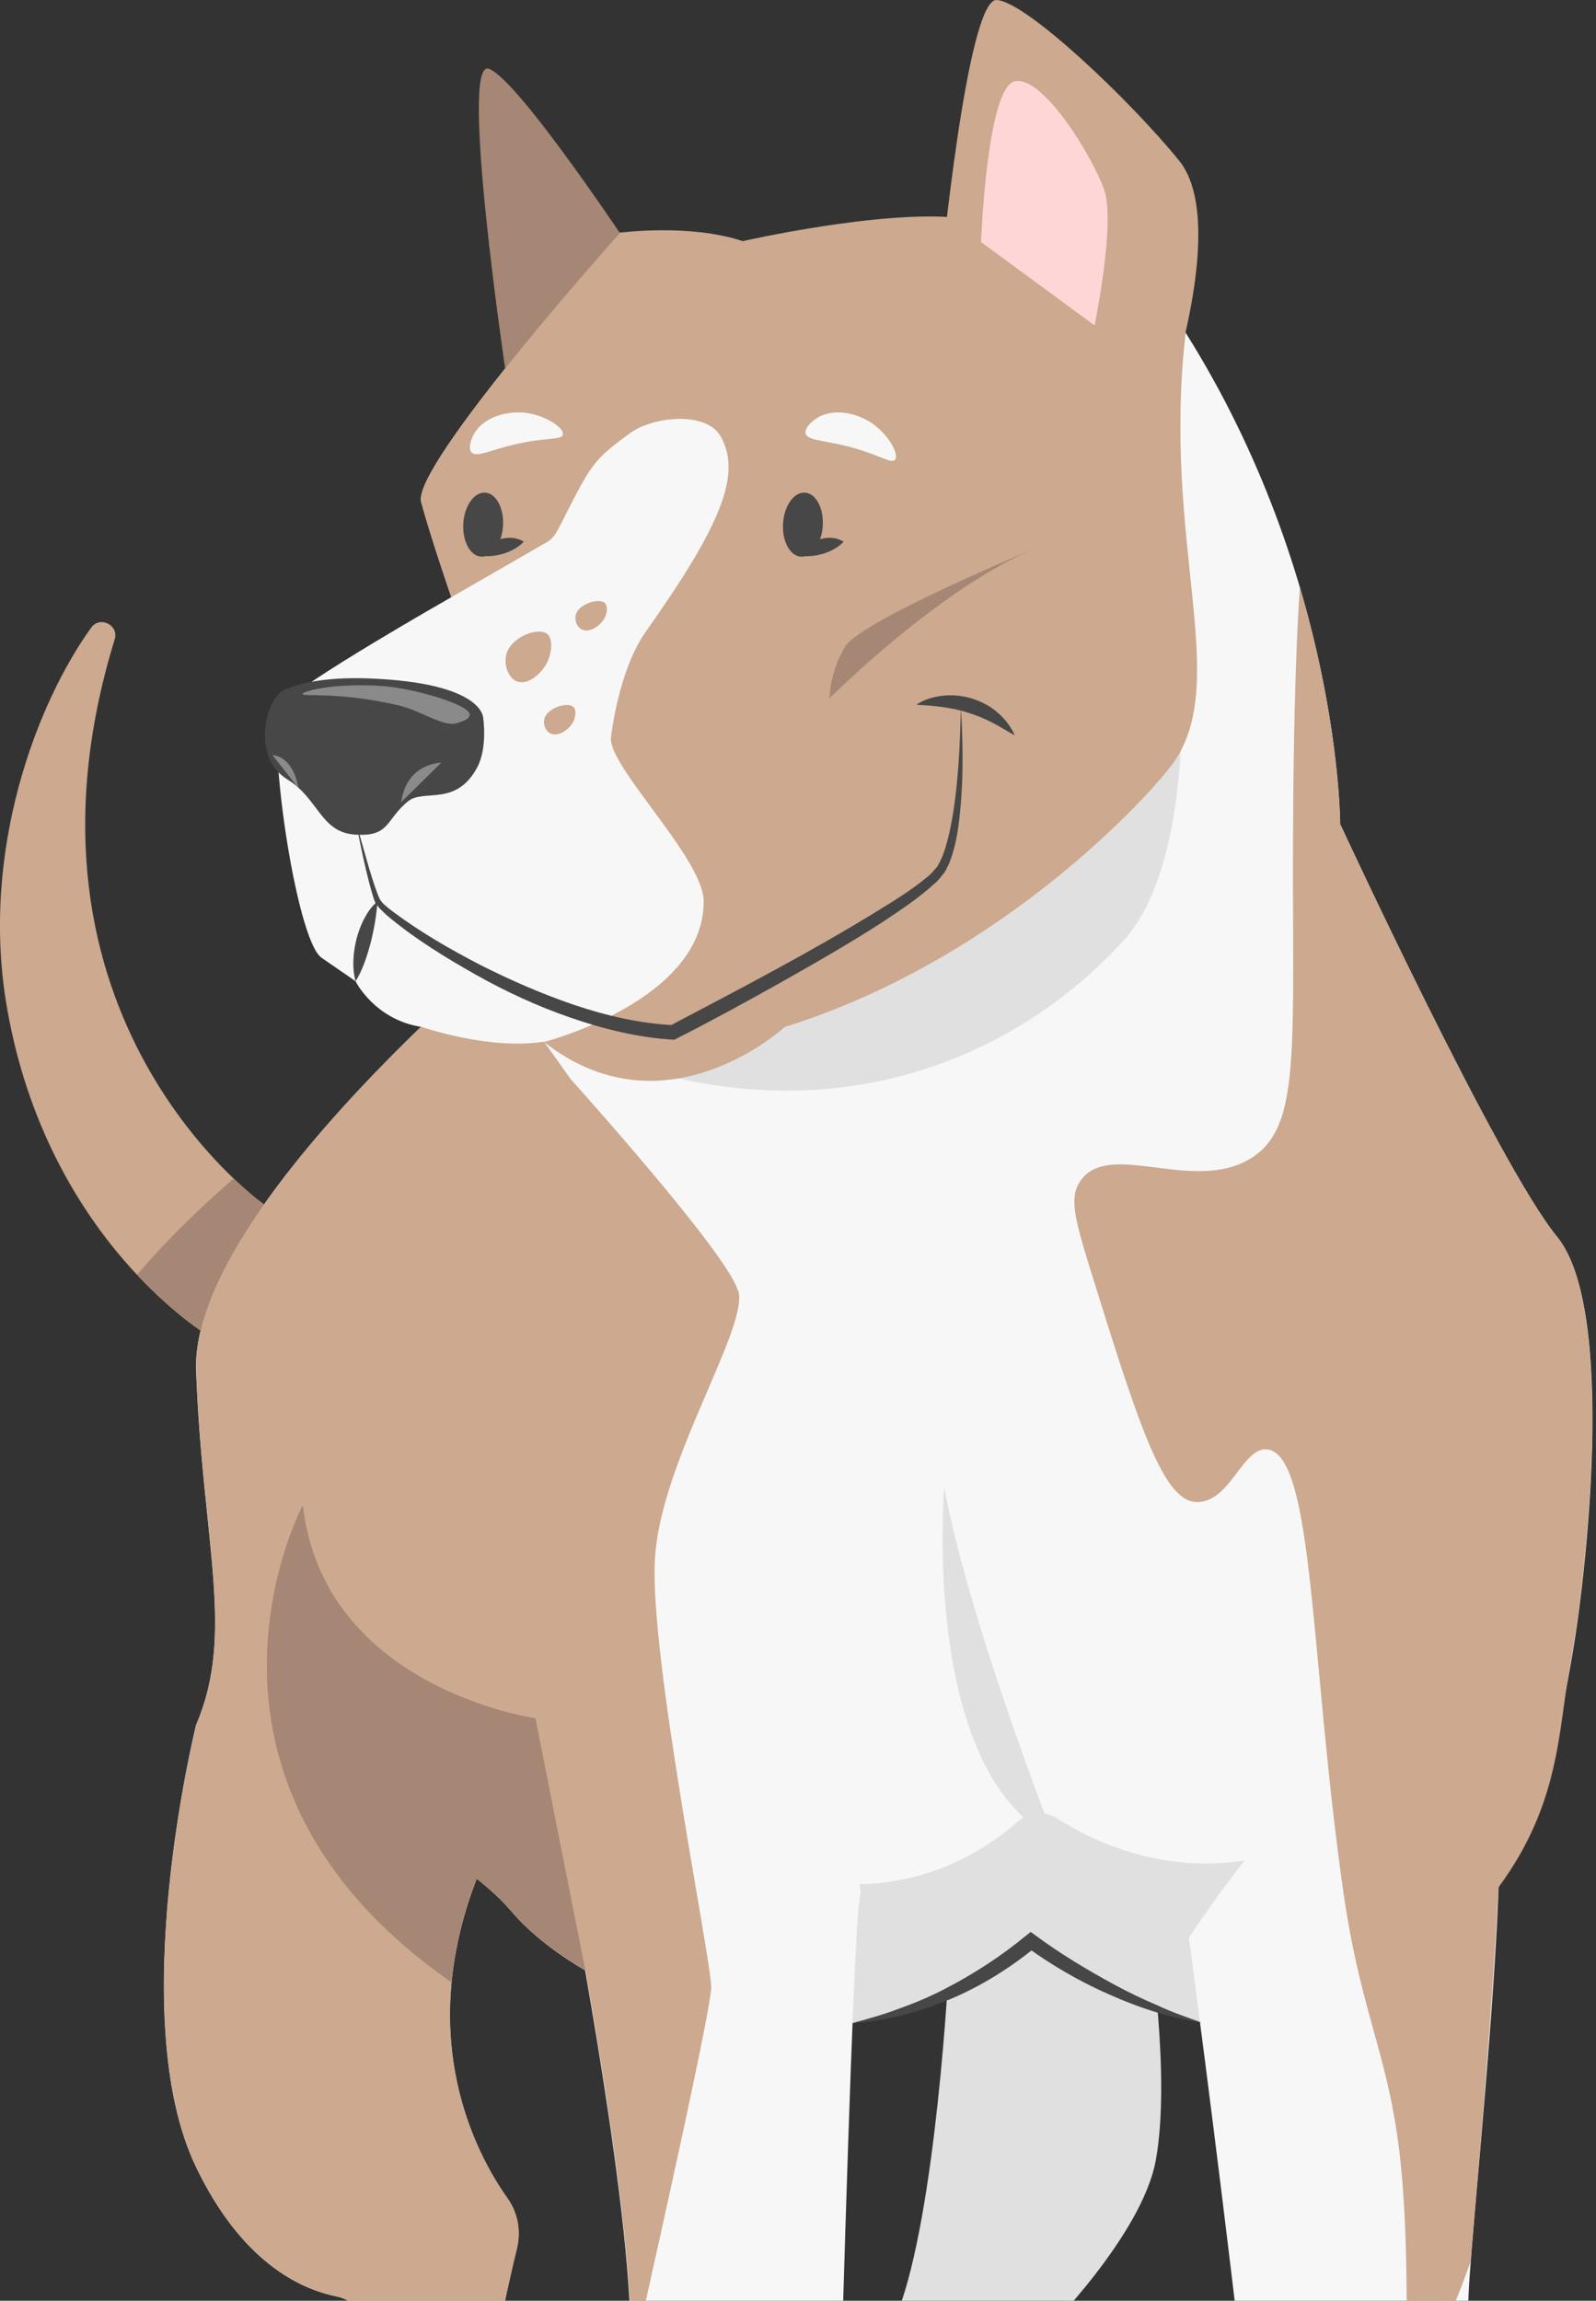 <svg width="111" height="160" viewBox="0 0 111 160" fill="none" xmlns="http://www.w3.org/2000/svg">
<rect x="0" y="0" width="111" height="160" fill="#333333" stroke="none"/>
<g clip-path="url(#clip0_306_3133)">
<path d="M39.017 62.77C39.017 62.77 13.186 83.27 13.638 95.35C14.099 107.42 16.367 113.58 13.638 119.96C13.638 119.96 30.567 127.02 35.595 132.95C40.623 138.87 57.542 146.62 71.722 135C71.722 135 86.584 146.39 96.87 138.42C107.156 130.45 108.069 122.02 109.214 115.87C110.358 109.72 112.415 91.04 108.3 86.02C104.186 81.01 93.207 57.31 93.207 57.31C93.207 57.31 93.207 40.22 82.46 23.14L39.017 62.78V62.77Z" fill="#F7F7F7"/>
<path d="M80.774 32.04C80.774 32.04 85.42 57.44 78.105 65.45C70.789 73.47 57.954 79.28 42.198 73.53C26.433 67.77 80.774 32.04 80.774 32.04Z" fill="#E0E0E0"/>
<path d="M92.876 127.18C84.055 132.01 76.579 128.42 73.548 126.47C72.675 125.9 71.541 126.01 70.759 126.7C62.439 133.94 53.167 129.94 53.167 129.94L45.761 139.35C53.157 141.95 62.951 142.17 71.702 134.99C71.702 134.99 86.564 146.38 96.85 138.41C97.141 138.19 97.422 137.96 97.693 137.74L92.866 127.19L92.876 127.18Z" fill="#E0E0E0"/>
<path d="M13.638 119.95C13.638 119.95 8.6 140.23 13.638 150.71C16.789 157.26 20.823 159.18 23.412 159.7C24.837 159.99 25.75 161.39 25.52 162.82C24.496 169.13 22.047 183.51 20.281 187.38L31.26 189.2C31.26 189.2 32.263 171.47 35.946 156.36C36.237 155.16 36.017 153.9 35.304 152.89C33.086 149.77 28.831 141.78 33.157 130.62C38.806 116.06 13.648 119.94 13.648 119.94L13.638 119.95Z" fill="#F7F7F7"/>
<path d="M39.7 131.57C39.7 131.57 44.276 155.26 43.814 163.69C43.352 172.12 43.844 201.74 43.844 201.74H57.532C57.532 201.74 59.128 134.53 59.82 131.8C60.503 129.07 51.13 126.56 39.7 131.57Z" fill="#F7F7F7"/>
<path d="M82.69 134.76C82.69 134.76 90.006 189.44 89.093 197.18L102.129 194.9C102.129 194.9 102.36 163 102.129 160.5C101.898 157.99 105.711 125.82 103.724 122.23C97.703 111.29 82.69 134.76 82.69 134.76Z" fill="#F7F7F7"/>
<path d="M65.992 136.75C65.992 136.75 65.129 153.88 62.419 160.84C62.259 161.25 62.188 161.69 62.259 162.13C62.76 165.45 64.978 180.3 65.54 185.47L75.927 185.27C75.927 185.27 74.211 168.7 72.665 162.2C72.665 162.2 79.429 155.45 80.382 150.24C81.446 144.43 79.931 134.84 79.931 134.84C79.931 134.84 74.552 123.58 65.972 136.74L65.992 136.75Z" fill="#E0E0E0"/>
<path d="M66.684 15.15C66.684 15.15 55.023 18.34 52.504 17.43C49.986 16.52 43.132 16.18 43.132 16.18C43.132 16.18 28.6 32.41 29.293 34.92C29.975 37.43 31.39 41.53 31.39 41.53C31.39 41.53 20.733 47.59 19.589 49.03C18.445 50.47 20.542 65.36 22.369 66.61C24.195 67.86 24.727 68.24 24.727 68.24C24.727 68.24 26.041 70.89 29.273 71.41C29.273 71.41 39.248 76.2 54.562 71.41C69.876 66.63 81.767 51.38 82.68 49.21C83.594 47.05 80.774 40.87 82.45 23.12L66.674 15.15H66.684Z" fill="#F7F7F7"/>
<path d="M65.42 19.14C65.42 19.14 67.256 -0.11 69.314 -1.86422e-05C71.371 0.11 78.576 6.95 81.998 11.16C85.43 15.37 81.205 27.61 81.205 27.61L65.42 19.13V19.14Z" fill="#CCA98F"/>
<path d="M44.165 17.77C44.165 17.77 36.047 5.47 33.989 4.78C31.932 4.1 35.153 25.76 35.153 25.76C35.153 25.76 42.218 26.65 44.155 17.76L44.165 17.77Z" fill="#A68674"/>
<path d="M32.695 130.89C20.582 109.71 32.855 89.69 32.976 89.49L33.849 90.03C33.728 90.22 21.776 109.74 33.588 130.37L32.695 130.88V130.89Z" fill="#8A8A8A"/>
<path d="M108.291 86C104.176 80.99 93.198 57.29 93.198 57.29C93.198 57.29 93.198 50.33 90.408 40.86C90.237 43.19 90.097 46.48 90.007 51.14C89.615 71.51 90.99 78.03 87.036 80.53C83.032 83.06 77.151 79.22 75.144 82.12C74.362 83.25 74.703 84.63 75.827 88.27C79.148 98.95 80.854 104.3 83.142 104.45C85.551 104.61 86.414 100.55 88.17 100.8C91.401 101.27 91.11 115.32 93.428 131.56C94.743 140.77 96.871 143.2 97.543 151.84C98.135 159.46 97.453 164.39 98.456 164.6C99.279 164.77 100.774 161.48 102.27 157.3C102.741 151.73 103.805 139.74 104.206 131.27C108.532 125.41 108.361 120.33 109.194 115.84C110.338 109.69 112.395 91.01 108.281 85.99L108.291 86Z" fill="#CCA98F"/>
<path d="M82.46 23.12C82.46 23.12 72.103 15.71 66.684 15.15C61.265 14.58 51.652 16.77 51.652 16.77C47.999 15.54 43.132 16.18 43.132 16.18C43.132 16.18 28.601 32.41 29.293 34.92C29.975 37.43 31.39 41.53 31.39 41.53L38.074 37.68C38.485 37.44 38.706 37.02 38.927 36.6C41.115 32.29 41.175 32.06 43.794 30.14C45.43 28.94 49.143 28.57 50.136 30.37C51.571 32.96 50.217 36.44 44.908 43.94C43.021 46.6 42.51 51.16 42.51 51.16C42.018 53.05 48.942 59.66 48.942 62.69C48.942 69.44 38.345 72.34 37.833 72.46C46.283 79.1 54.572 71.42 54.572 71.42C69.886 66.64 80.252 54.97 81.607 53.05C85.641 47.31 80.784 37.68 82.46 23.14V23.12Z" fill="#CCA98F"/>
<path d="M18.364 83.76C18.364 83.76 -0.12 70.79 7.978 44.46C8.279 43.47 6.954 42.8 6.342 43.65C2.649 48.76 -1.435 59.11 0.492 70.12C3.332 86.33 14.551 92.93 14.551 92.93L18.364 83.76Z" fill="#CCA98F"/>
<path d="M14.551 92.93L18.365 83.76C18.365 83.76 17.502 83.16 16.247 81.95C14.19 83.76 11.621 86.18 9.534 88.65C12.283 91.59 14.551 92.93 14.551 92.93Z" fill="#A68674"/>
<path d="M33.608 49.94C33.608 49.94 33.678 47.48 25.65 47.18C22.66 47.07 20.843 47.5 19.739 47.99C18.565 48.51 17.361 52.59 20.01 54.22C22.158 55.54 22.288 57.87 24.677 58.04C27.165 58.21 26.784 57 28.4 55.71C29.483 54.85 31.711 56.12 33.187 53.37C33.919 52.01 33.608 49.94 33.608 49.94Z" fill="#474747"/>
<path d="M30.688 53.04C30.688 53.04 28.289 53.04 27.898 55.79Z" fill="#8A8A8A"/>
<path d="M20.753 54.8C20.753 54.8 20.482 52.67 18.947 52.51Z" fill="#8A8A8A"/>
<path d="M32.675 49.73C32.765 49.02 28.821 47.89 26.724 47.72C23.432 47.46 21.044 48.05 21.044 48.26C21.044 48.48 23.432 48.07 27.707 49.05C29.293 49.42 30.818 50.58 31.772 50.29C32.213 50.15 32.615 50.04 32.665 49.73H32.675Z" fill="#8A8A8A"/>
<path d="M65.671 103.42C65.671 103.42 63.995 123.25 73.318 127.86C73.318 127.86 67.387 112.8 65.671 103.42Z" fill="#E0E0E0"/>
<path d="M57.221 36.58C57.141 37.81 56.458 38.76 55.696 38.71C54.933 38.66 54.381 37.62 54.461 36.39C54.542 35.16 55.224 34.21 55.987 34.26C56.749 34.31 57.301 35.35 57.221 36.58Z" fill="#474747"/>
<path d="M55.746 38.67C55.836 38.34 56.037 38.11 56.258 37.92C56.479 37.73 56.73 37.61 56.99 37.51C57.522 37.35 58.104 37.33 58.676 37.67C58.446 37.92 58.215 38.07 57.994 38.19C57.773 38.32 57.542 38.41 57.312 38.49C56.84 38.63 56.398 38.71 55.746 38.67Z" fill="#474747"/>
<path d="M34.983 36.58C34.903 37.81 34.22 38.76 33.457 38.71C32.695 38.66 32.143 37.62 32.223 36.39C32.303 35.16 32.986 34.21 33.748 34.26C34.511 34.31 35.063 35.35 34.983 36.58Z" fill="#474747"/>
<path d="M33.498 38.67C33.588 38.34 33.789 38.11 34.009 37.92C34.23 37.73 34.481 37.61 34.742 37.51C35.274 37.35 35.856 37.33 36.428 37.67C36.197 37.92 35.966 38.07 35.745 38.19C35.525 38.32 35.294 38.41 35.063 38.49C34.591 38.63 34.15 38.71 33.498 38.67Z" fill="#474747"/>
<path d="M56.789 29.09C57.903 28.36 59.559 28.69 60.653 29.44C61.777 30.21 62.56 31.59 62.248 31.97C61.968 32.31 61.044 31.51 58.535 30.94C57.07 30.61 56.147 30.6 56.027 30.14C55.916 29.68 56.709 29.14 56.779 29.1L56.789 29.09Z" fill="#F7F7F7"/>
<path d="M32.966 30.18C33.608 29.02 35.234 28.55 36.559 28.71C37.903 28.87 39.248 29.74 39.148 30.22C39.057 30.65 37.873 30.36 35.374 31.01C33.919 31.39 33.096 31.81 32.785 31.45C32.474 31.09 32.926 30.25 32.966 30.18Z" fill="#F7F7F7"/>
<path d="M35.184 45.62C35.444 44.32 37.391 43.58 38.044 44.08C38.495 44.43 38.355 45.39 38.104 45.96C37.722 46.82 36.709 47.7 35.936 47.38C35.344 47.14 35.063 46.27 35.194 45.61L35.184 45.62Z" fill="#CCA98F"/>
<path d="M40.041 42.78C40.221 42.02 41.556 41.6 42.008 41.89C42.319 42.09 42.218 42.65 42.048 42.98C41.787 43.48 41.084 43.99 40.552 43.81C40.141 43.67 39.95 43.17 40.041 42.79V42.78Z" fill="#CCA98F"/>
<path d="M37.853 50.01C38.034 49.25 39.368 48.83 39.82 49.12C40.131 49.32 40.031 49.88 39.86 50.21C39.599 50.71 38.897 51.22 38.365 51.04C37.953 50.9 37.763 50.4 37.853 50.02V50.01Z" fill="#CCA98F"/>
<path d="M68.23 16.84C68.23 16.84 68.631 6.08 70.578 5.65C72.525 5.22 76.037 10.95 76.81 13.25C77.582 15.56 76.127 22.63 76.127 22.63L68.24 16.84H68.23Z" fill="#FFD6D6"/>
<path d="M51.321 89.76C50.588 87.14 39.71 75.07 39.71 75.07L37.833 72.44C34.02 73.05 29.303 71.41 29.283 71.4C22.018 78.43 13.377 88.31 13.648 95.34C14.11 107.41 16.378 113.57 13.648 119.95C13.648 119.95 8.61 140.23 13.648 150.71C16.799 157.26 20.833 159.18 23.422 159.7C24.848 159.99 25.761 161.39 25.53 162.82C25.349 163.94 25.119 165.31 24.868 166.83C25.831 166.85 26.814 167.05 27.858 167.56C29.805 168.53 31.551 170.06 33.076 171.79C33.779 166.87 34.712 161.47 35.956 156.37C36.248 155.17 36.027 153.91 35.314 152.9C33.096 149.78 28.841 141.79 33.167 130.63C34.13 131.4 34.973 132.18 35.615 132.93C36.759 134.28 38.526 135.72 40.723 137C42.038 144.51 44.165 157.81 43.844 163.68C43.824 164.08 43.804 164.54 43.784 165.03C46.474 153.12 49.494 139.4 49.464 138.17C49.404 135.96 45.219 115.39 45.54 108.55C45.861 101.71 52.083 92.37 51.351 89.75L51.321 89.76Z" fill="#CCA98F"/>
<path d="M24.717 57.04L25.7 60.48C25.871 61.05 26.052 61.62 26.262 62.17C26.312 62.31 26.373 62.44 26.433 62.57C26.513 62.68 26.583 62.76 26.674 62.86C26.894 63.05 27.105 63.24 27.346 63.41C29.233 64.82 31.31 66.02 33.417 67.11C35.535 68.18 37.712 69.13 39.95 69.89C42.188 70.64 44.506 71.18 46.825 71.29L46.574 71.34C51.481 68.76 56.418 66.19 61.125 63.29C62.299 62.57 63.483 61.83 64.507 60.97C64.788 60.76 64.948 60.52 65.169 60.29C65.329 60.02 65.48 59.74 65.59 59.42C65.831 58.8 65.982 58.13 66.122 57.47C66.644 54.77 66.764 51.99 66.825 49.22C67.005 51.99 67.015 54.78 66.644 57.56C66.534 58.25 66.403 58.95 66.162 59.63C66.062 59.97 65.891 60.31 65.711 60.64C65.48 60.92 65.239 61.27 64.958 61.48C63.895 62.45 62.73 63.22 61.566 64C59.228 65.53 56.8 66.91 54.381 68.28C51.953 69.64 49.514 70.98 47.025 72.24L46.905 72.3H46.774C44.316 72.15 41.937 71.55 39.649 70.76C37.361 69.97 35.163 68.95 33.066 67.77C30.969 66.58 28.922 65.33 27.055 63.78C26.824 63.59 26.603 63.37 26.383 63.15C26.282 63.03 26.162 62.87 26.082 62.73C26.021 62.58 25.971 62.44 25.931 62.29C25.75 61.71 25.61 61.13 25.469 60.55C25.189 59.39 24.958 58.22 24.737 57.04H24.717Z" fill="#474747"/>
<path d="M63.714 49.02C64.266 48.64 64.928 48.45 65.591 48.38C66.263 48.31 66.945 48.38 67.608 48.58C68.25 48.79 68.882 49.1 69.384 49.56C69.906 49.99 70.307 50.54 70.578 51.14C69.986 50.82 69.484 50.48 68.942 50.22C68.41 49.94 67.868 49.73 67.317 49.56C66.203 49.2 65.038 49.08 63.724 49.01L63.714 49.02Z" fill="#474747"/>
<path d="M26.252 62.68C26.182 63.71 26.012 64.61 25.791 65.53C25.66 65.98 25.54 66.44 25.369 66.89C25.199 67.34 25.018 67.79 24.727 68.24C24.466 67.23 24.566 66.24 24.797 65.28C24.928 64.81 25.088 64.34 25.329 63.89C25.56 63.45 25.841 63.02 26.262 62.69L26.252 62.68Z" fill="#474747"/>
<path d="M21.054 104.69C21.054 104.69 10.959 123.62 31.39 137.85H31.4C31.611 135.63 32.143 133.22 33.147 130.64C34.11 131.41 34.953 132.19 35.595 132.94C36.739 134.29 38.505 135.73 40.703 137.01L37.241 119.49C37.241 119.49 22.529 117.45 21.064 104.69H21.054Z" fill="#A68674"/>
<path d="M59.278 140.69C60.402 140.39 61.506 140.08 62.57 139.67C63.644 139.29 64.697 138.84 65.701 138.32C67.718 137.28 69.625 136.04 71.371 134.6L71.682 134.35L72.013 134.59C73.739 135.87 75.626 137 77.543 138.04C78.506 138.56 79.489 139.03 80.503 139.46C81.496 139.93 82.54 140.28 83.584 140.66C81.386 140.33 79.249 139.64 77.211 138.73C75.164 137.84 73.227 136.72 71.401 135.4H72.043C70.227 136.87 68.22 138.14 66.052 139.04C64.968 139.49 63.854 139.86 62.73 140.16C61.596 140.42 60.442 140.63 59.288 140.7L59.278 140.69Z" fill="#474747"/>
<path d="M71.903 38.17C71.903 38.17 59.861 43.17 58.777 44.97C57.693 46.76 57.693 48.56 57.693 48.56C57.693 48.56 65.26 40.97 71.903 38.17Z" fill="#A68674"/>
</g>
<defs>
<clipPath id="clip0_306_3133">
<rect width="111" height="216" fill="white"/>
</clipPath>
</defs>
</svg>
